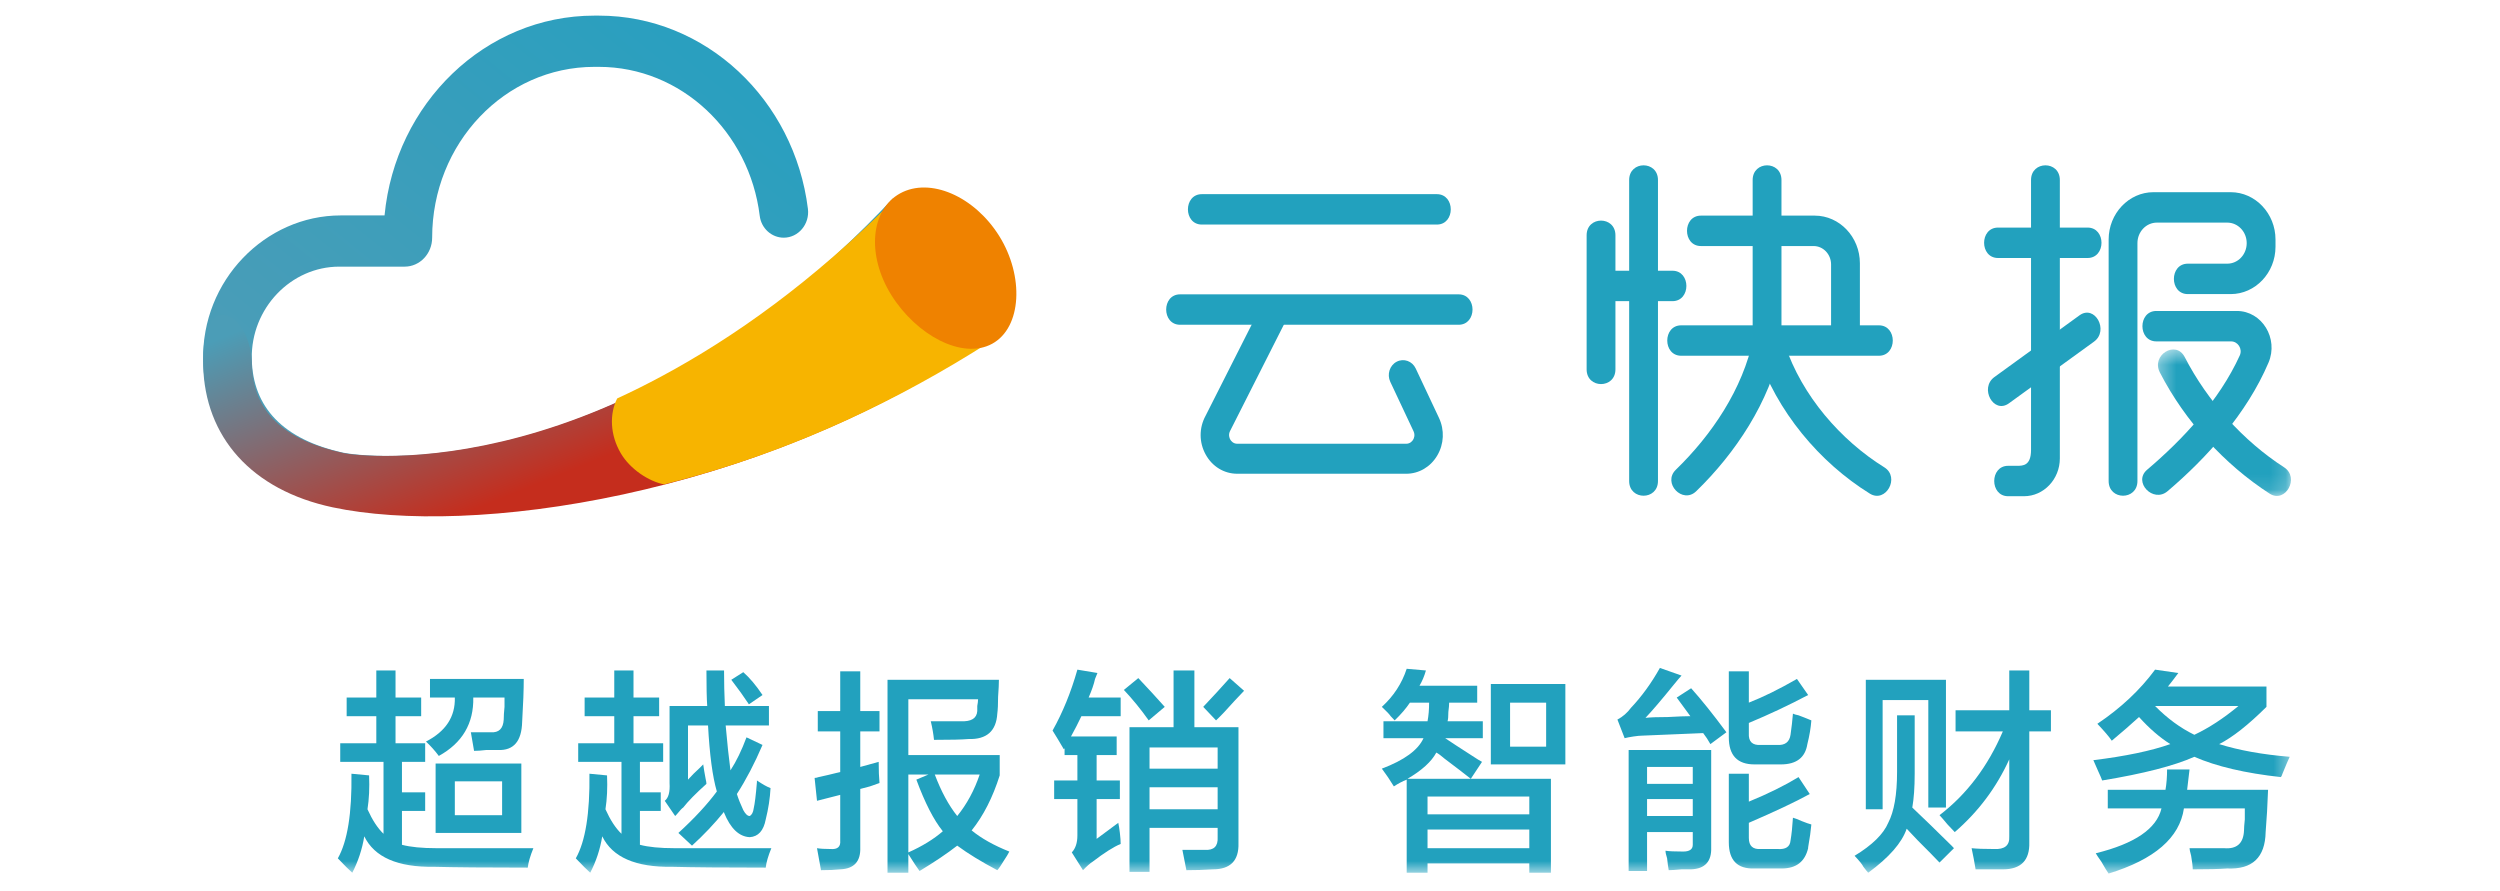 <?xml version="1.0" encoding="UTF-8"?>
<svg width="160px" height="57px" viewBox="0 0 160 57" version="1.1" xmlns="http://www.w3.org/2000/svg" xmlns:xlink="http://www.w3.org/1999/xlink">
    <!-- Generator: Sketch 49 (51002) - http://www.bohemiancoding.com/sketch -->
    <title>Artboard 3 Copy 2</title>
    <desc>Created with Sketch.</desc>
    <defs>
        <linearGradient x1="68.707%" y1="14.82%" x2="3.855%" y2="67.863%" id="linearGradient-1">
            <stop stop-color="#2A9FBF" offset="0%"></stop>
            <stop stop-color="#4B9DB7" offset="100%"></stop>
        </linearGradient>
        <linearGradient x1="44.02%" y1="83.607%" x2="3.892%" y2="40.394%" id="linearGradient-2">
            <stop stop-color="#C52D1D" offset="0%"></stop>
            <stop stop-color="#4B9DB7" offset="100%"></stop>
        </linearGradient>
        <path d="M24.973,0.092 C18.007,0.092 12.26,5.708 11.581,12.879 L8.786,12.879 C3.956,12.879 -0.105,17.054 0.003,22.153 C0.101,26.757 3.087,30.161 8.279,31.267 C16.992,33.123 35.108,30.721 49.858,20.72 L44.029,11.796 C26.207,30.776 9.795,28.252 8.943,28.063 C5.116,27.223 3.162,25.161 3.107,22.056 C3.049,18.813 5.617,16.157 8.688,16.157 L12.864,16.157 C13.833,16.157 14.619,15.328 14.619,14.304 C14.619,8.266 19.254,3.371 24.973,3.371 L25.255,3.371 C30.515,3.371 34.87,7.532 35.525,12.901 C35.623,13.709 36.288,14.304 37.059,14.304 C37.993,14.304 38.723,13.436 38.602,12.458 C37.742,5.489 32.084,0.092 25.255,0.092 L24.973,0.092 Z" id="path-3"></path>
        <path d="M8.943,16.942 C5.116,16.101 3.162,14.039 3.107,10.934 C3.049,7.692 -0.105,5.932 0.003,11.031 C0.101,15.635 3.087,19.039 8.279,20.145 C16.992,22.001 35.108,19.599 49.858,9.598 L44.029,0.674 C26.207,19.654 9.795,17.13 8.943,16.942" id="path-5"></path>
        <polygon id="path-7" points="0.324 0.518 8.838 0.518 8.838 9.893 0.324 9.893"></polygon>
        <polygon id="path-9" points="0 56.305 130.621 56.305 130.621 0.092 0 0.092"></polygon>
    </defs>
    <g id="Artboard-3-Copy-2" stroke="none" stroke-width="1" fill="none" fill-rule="evenodd">
        <path d="M38.04,1 C31.055,1 25.293,6.617 24.611,13.787 L21.809,13.787 C16.966,13.787 12.893,17.962 13.002,23.061 C13.099,27.666 16.094,31.07 21.301,32.176 C30.038,34.032 48.203,31.629 62.994,21.628 L57.148,12.704 C39.278,31.684 22.821,29.16 21.966,28.972 C18.129,28.132 16.169,26.07 16.114,22.964 C16.056,19.722 18.631,17.065 21.711,17.065 L25.898,17.065 C26.869,17.065 27.658,16.236 27.658,15.212 C27.658,9.175 32.306,4.279 38.04,4.279 L38.324,4.279 C43.598,4.279 47.965,8.441 48.622,13.81 C48.72,14.617 49.386,15.212 50.159,15.212 C51.096,15.212 51.828,14.344 51.707,13.366 C50.844,6.398 45.171,1 38.324,1 L38.04,1 Z" id="Clip-2" fill="url(#linearGradient-1)"></path>
        <path d="M57.5,12.5 C39.63,31.48 22.855,29.188 22,29 C18.163,28.16 16.17,26.365 16.115,23.259 C16.056,20.017 12.894,18.258 13.003,23.357 C13.1,27.961 16.095,31.365 21.302,32.471 C30.039,34.327 48.204,31.925 62.995,21.924 L57.5,12.5 Z" id="Clip-2" fill="url(#linearGradient-2)"></path>
        <g id="Page-1" transform="translate(37, 8)">
            <g id="Group-3">
                <polygon id="Clip-2" points="0 0.262 26.524 0.262 26.524 20 0 20"></polygon>
                <path d="M20.127,4.869 C14.998,10.027 9.973,13.594 5.359,16.074 C4.387,16.597 3.434,17.071 2.5,17.5 C1.997,18.499 2.042,19.836 2.73,21.008 C3.328,22.029 4.526,22.811 5.5,23 C6.289,22.799 7.081,22.586 7.878,22.357 C14.142,20.551 20.383,17.699 26.356,13.875 L20.127,4.869 Z" id="Fill-1" fill="#F7B400"></path>
            </g>
            <path d="M26.5,14 C24.594,15.043 21.645,13.447 20.05,10.89 C18.453,8.335 18.706,5.417 20.613,4.373 C22.521,3.329 25.357,4.553 26.953,7.109 C28.546,9.664 28.405,12.955 26.5,14 Z" id="Fill-4" fill="#EF8200"></path>
        </g>
        <g id="Page-1" transform="translate(16, -1)">
            <g id="Group-3" transform="translate(0, 0.603)">
                <mask id="mask-4" fill="white">
                    <use xlink:href="#path-3"></use>
                </mask>
                <g id="Clip-2"></g>
                <path d="M24.973,0.092 C18.007,0.092 12.26,5.708 11.581,12.879 L8.786,12.879 C3.956,12.879 -0.105,17.054 0.003,22.153 C0.101,26.757 3.087,30.161 8.279,31.267 C16.992,33.123 35.108,30.721 49.858,20.72 L44.029,11.796 C26.207,30.776 9.795,28.252 8.943,28.063 C5.116,27.223 3.162,25.161 3.107,22.056 C3.049,18.813 5.617,16.157 8.688,16.157 L12.864,16.157 C13.833,16.157 14.619,15.328 14.619,14.304 C14.619,8.266 19.254,3.371 24.973,3.371 L25.255,3.371 C30.515,3.371 34.87,7.532 35.525,12.901 C35.623,13.709 36.288,14.304 37.059,14.304 C37.993,14.304 38.723,13.436 38.602,12.458 C37.742,5.489 32.084,0.092 25.255,0.092 L24.973,0.092 Z" id="Fill-1" mask="url(#mask-4)"></path>
            </g>
            <g id="Group-6" transform="translate(0, 11.725)">
                <mask id="mask-6" fill="white">
                    <use xlink:href="#path-5"></use>
                </mask>
                <g id="Clip-5"></g>
                <path d="M8.943,16.942 C5.116,16.101 3.162,14.039 3.107,10.934 C3.049,7.692 -0.105,5.932 0.003,11.031 C0.101,15.635 3.087,19.039 8.279,20.145 C16.992,22.001 35.108,19.599 49.858,9.598 L44.029,0.674 C26.207,19.654 9.795,17.13 8.943,16.942" id="Fill-4" mask="url(#mask-6)"></path>
            </g>
            <g id="Group-55" transform="translate(0, 0.603)">
                <g id="Group-13" transform="translate(121.784, 22.244)">
                    <mask id="mask-8" fill="white">
                        <use xlink:href="#path-7"></use>
                    </mask>
                    <g id="Clip-12"></g>
                    <path d="M0.444,1.984 C2.057,5.122 4.599,7.89 7.47,9.744 C8.487,10.4 9.412,8.717 8.4,8.063 C5.79,6.377 3.502,3.852 2.036,1.002 C1.469,-0.101 -0.123,0.881 0.444,1.984" id="Fill-11" fill="#22A1BE" mask="url(#mask-8)"></path>
                </g>
                <path d="M127.157,20.299 L122.007,20.299 C120.818,20.299 120.818,22.246 122.007,22.246 L126.788,22.246 C127.226,22.246 127.536,22.728 127.346,23.145 C126.029,26.04 123.684,28.536 121.417,30.459 C120.49,31.245 121.803,32.613 122.721,31.836 C125.243,29.695 127.799,26.859 129.183,23.609 C129.844,22.057 128.768,20.299 127.157,20.299" id="Fill-14" fill="#22A1BE"></path>
                <path d="M111.875,16.909 L117.604,16.909 C118.793,16.909 118.793,14.962 117.604,14.962 L111.875,14.962 C110.685,14.962 110.685,16.909 111.875,16.909" id="Fill-16" fill="#22A1BE"></path>
                <path d="M112.572,26.209 C114.388,24.892 116.204,23.576 118.019,22.26 C118.993,21.554 118.071,19.866 117.088,20.578 C115.273,21.895 113.457,23.212 111.642,24.528 C110.668,25.234 111.589,26.922 112.572,26.209" id="Fill-18" fill="#22A1BE"></path>
                <path d="M126.764,12.697 L121.821,12.697 C120.244,12.697 118.953,14.06 118.953,15.725 L118.953,31.182 C118.953,32.437 120.796,32.437 120.796,31.182 L120.796,15.957 C120.796,15.232 121.353,14.644 122.041,14.644 L126.544,14.644 C127.232,14.644 127.789,15.232 127.789,15.957 C127.789,16.684 127.232,17.272 126.544,17.272 L124.021,17.272 C122.832,17.272 122.832,19.219 124.021,19.219 L126.764,19.219 C128.342,19.219 129.632,17.856 129.632,16.189 L129.632,15.725 C129.632,14.06 128.342,12.697 126.764,12.697" id="Fill-20" fill="#22A1BE"></path>
                <path d="M113.986,11.919 L113.986,29.196 C113.986,30.202 113.469,30.209 113.092,30.209 L112.521,30.209 C111.333,30.209 111.333,32.155 112.521,32.155 L113.538,32.155 C114.798,32.155 115.83,31.066 115.83,29.736 L115.83,11.919 C115.83,10.664 113.986,10.664 113.986,11.919" id="Fill-22" fill="#22A1BE"></path>
                <path d="M104.597,30.307 C101.812,28.577 99.32,25.727 98.233,22.455 C97.843,21.278 96.062,21.784 96.456,22.972 C97.703,26.73 100.449,29.99 103.666,31.987 C104.693,32.625 105.621,30.942 104.597,30.307" id="Fill-24" fill="#22A1BE"></path>
                <path d="M91.597,23.165 L104.247,23.165 C105.435,23.165 105.435,21.218 104.247,21.218 L91.597,21.218 C90.407,21.218 90.407,23.165 91.597,23.165" id="Fill-26" fill="#22A1BE"></path>
                <path d="M86.528,19.671 L91.037,19.671 C92.226,19.671 92.226,17.724 91.037,17.724 L86.528,17.724 C85.339,17.724 85.339,19.671 86.528,19.671" id="Fill-28" fill="#22A1BE"></path>
                <path d="M100.145,14.197 L92.86,14.197 C91.671,14.197 91.671,16.144 92.86,16.144 L100.072,16.144 C100.688,16.144 101.189,16.672 101.189,17.323 L101.189,21.671 C101.189,22.927 103.033,22.927 103.033,21.671 L103.033,17.246 C103.033,15.569 101.733,14.197 100.145,14.197" id="Fill-30" fill="#22A1BE"></path>
                <path d="M98.014,21.488 L98.014,11.919 C98.014,10.664 96.17,10.664 96.17,11.919 L96.17,21.488 C96.17,22.743 98.014,22.743 98.014,21.488" id="Fill-32" fill="#22A1BE"></path>
                <path d="M92.558,31.835 C95.051,29.418 97.261,26.126 97.99,22.568 C98.241,21.344 96.464,20.823 96.212,22.05 C95.546,25.303 93.531,28.252 91.255,30.459 C90.377,31.309 91.685,32.683 92.558,31.835" id="Fill-34" fill="#22A1BE"></path>
                <path d="M90.11,31.182 L90.11,11.919 C90.11,10.664 88.266,10.664 88.266,11.919 L88.266,31.182 C88.266,32.437 90.11,32.437 90.11,31.182" id="Fill-36" fill="#22A1BE"></path>
                <path d="M87.388,24.036 L87.388,15.456 C87.388,14.202 85.544,14.202 85.544,15.456 L85.544,24.036 C85.544,25.292 87.388,25.292 87.388,24.036" id="Fill-38" fill="#22A1BE"></path>
                <path d="M60.919,14.769 L75.957,14.769 C77.147,14.769 77.147,12.823 75.957,12.823 L60.919,12.823 C59.73,12.823 59.73,14.769 60.919,14.769" id="Fill-40" fill="#22A1BE"></path>
                <path d="M59.527,21.182 L77.349,21.182 C78.539,21.182 78.539,19.235 77.349,19.235 L59.527,19.235 C58.338,19.235 58.338,21.182 59.527,21.182" id="Fill-42" fill="#22A1BE"></path>
                <path d="M73.996,30.717 L63.186,30.717 C62.341,30.717 61.583,30.255 61.16,29.481 C60.735,28.708 60.734,27.783 61.156,27.009 L64.831,19.743 L66.407,20.7 L62.732,27.966 C62.596,28.216 62.687,28.437 62.733,28.521 C62.778,28.603 62.915,28.797 63.186,28.797 L73.996,28.797 C74.259,28.797 74.396,28.614 74.442,28.535 C74.489,28.456 74.583,28.245 74.466,27.996 L72.978,24.833 C72.755,24.358 72.938,23.782 73.387,23.547 C73.837,23.311 74.383,23.504 74.606,23.98 L76.094,27.141 C76.458,27.915 76.418,28.813 75.987,29.545 C75.557,30.278 74.813,30.717 73.996,30.717" id="Fill-44" fill="#22A1BE"></path>
                <mask id="mask-10" fill="white">
                    <use xlink:href="#path-9"></use>
                </mask>
                <g id="Clip-47"></g>
                <path d="M13.109,52.568 L16.135,52.568 L16.135,50.403 L13.109,50.403 L13.109,52.568 Z M11.879,53.706 L17.366,53.706 L17.366,49.265 L11.879,49.265 L11.879,53.706 Z M14.34,48.452 L14.135,47.262 L15.417,47.262 C15.93,47.297 16.204,47.027 16.238,46.449 C16.238,46.232 16.255,45.961 16.289,45.636 L16.289,45.04 L14.29,45.04 C14.323,46.702 13.588,47.947 12.084,48.777 C11.844,48.452 11.571,48.146 11.263,47.856 C12.528,47.206 13.143,46.269 13.109,45.04 L11.519,45.04 L11.519,43.849 L17.52,43.849 C17.52,44.536 17.486,45.456 17.417,46.611 C17.383,47.838 16.871,48.435 15.879,48.398 L15.109,48.398 C14.802,48.435 14.546,48.452 14.34,48.452 Z M6.186,46.232 L6.186,45.04 L8.084,45.04 L8.084,43.307 L9.314,43.307 L9.314,45.04 L10.955,45.04 L10.955,46.232 L9.314,46.232 L9.314,47.965 L11.211,47.965 L11.211,49.156 L9.725,49.156 L9.725,51.107 L11.211,51.107 L11.211,52.297 L9.725,52.297 L9.725,54.464 C10.271,54.608 11.007,54.681 11.93,54.681 L17.212,54.681 L18.136,54.681 C17.931,55.185 17.81,55.601 17.777,55.926 C15.109,55.926 13.109,55.907 11.776,55.872 C9.45,55.907 7.963,55.257 7.314,53.923 C7.177,54.753 6.921,55.528 6.545,56.251 C6.34,56.071 6.032,55.763 5.621,55.331 C6.237,54.247 6.527,52.443 6.493,49.915 L7.622,50.022 C7.655,50.817 7.622,51.539 7.519,52.19 C7.827,52.875 8.168,53.4 8.545,53.76 L8.545,49.156 L5.775,49.156 L5.775,47.965 L8.084,47.965 L8.084,46.232 L6.186,46.232 Z" id="Fill-46" fill="#22A1BE" mask="url(#mask-10)"></path>
                <path d="M31.93,45.473 C31.622,45.005 31.245,44.48 30.802,43.903 L31.57,43.416 C31.981,43.777 32.391,44.265 32.801,44.878 L31.93,45.473 Z M27.211,52.622 L26.544,51.649 C26.783,51.467 26.886,51.088 26.852,50.51 L26.852,45.582 L29.262,45.582 C29.228,45.112 29.212,44.355 29.212,43.308 L30.339,43.308 C30.339,44.065 30.357,44.824 30.391,45.582 L33.212,45.582 L33.212,46.827 L30.443,46.827 C30.545,47.984 30.647,48.94 30.75,49.699 C31.126,49.12 31.468,48.416 31.776,47.587 L32.801,48.073 C32.289,49.265 31.741,50.313 31.16,51.214 C31.263,51.539 31.399,51.883 31.57,52.243 C31.707,52.497 31.844,52.622 31.981,52.622 C32.117,52.55 32.203,52.387 32.237,52.134 C32.305,51.846 32.374,51.288 32.443,50.456 L32.443,50.348 C32.819,50.601 33.109,50.763 33.314,50.835 C33.28,51.485 33.178,52.154 33.007,52.839 C32.87,53.562 32.528,53.941 31.981,53.976 C31.297,53.941 30.75,53.417 30.339,52.406 L30.339,52.352 C29.724,53.11 29.04,53.832 28.288,54.518 L27.417,53.705 C28.442,52.768 29.262,51.883 29.878,51.051 C29.603,50.113 29.416,48.705 29.314,46.827 L28.032,46.827 L28.032,50.294 C28.066,50.258 28.186,50.131 28.391,49.915 C28.699,49.627 28.904,49.427 29.006,49.318 C29.04,49.572 29.091,49.879 29.16,50.24 C29.193,50.384 29.212,50.493 29.212,50.565 C28.527,51.179 28.032,51.684 27.724,52.081 C27.655,52.118 27.519,52.262 27.314,52.515 C27.279,52.55 27.245,52.586 27.211,52.622 Z M21.416,46.232 L21.416,45.041 L23.313,45.041 L23.313,43.308 L24.544,43.308 L24.544,45.041 L26.185,45.041 L26.185,46.232 L24.544,46.232 L24.544,47.966 L26.442,47.966 L26.442,49.156 L24.955,49.156 L24.955,51.106 L26.288,51.106 L26.288,52.297 L24.955,52.297 L24.955,54.464 C25.501,54.608 26.237,54.681 27.16,54.681 L32.443,54.681 L33.366,54.681 C33.16,55.185 33.04,55.6 33.007,55.926 C30.339,55.926 28.339,55.908 27.006,55.872 C24.68,55.908 23.193,55.257 22.544,53.922 C22.407,54.753 22.151,55.529 21.774,56.251 C21.57,56.07 21.262,55.764 20.851,55.331 C21.467,54.248 21.757,52.442 21.724,49.915 L22.851,50.023 C22.885,50.816 22.851,51.539 22.749,52.189 C23.057,52.875 23.398,53.4 23.775,53.76 L23.775,49.156 L21.005,49.156 L21.005,47.966 L23.313,47.966 L23.313,46.232 L21.416,46.232 Z" id="Fill-48" fill="#22A1BE" mask="url(#mask-10)"></path>
                <path d="M46.699,49.969 L43.827,49.969 C44.237,51.052 44.715,51.937 45.263,52.622 C45.878,51.865 46.356,50.98 46.699,49.969 Z M42.134,54.952 C43.023,54.555 43.757,54.104 44.34,53.598 C43.757,52.875 43.194,51.776 42.647,50.294 L43.416,49.969 L42.134,49.969 L42.134,54.952 Z M47.827,56.089 C46.801,55.547 45.946,55.023 45.263,54.518 C44.613,55.023 43.809,55.565 42.852,56.142 C42.715,55.962 42.476,55.601 42.134,55.059 L42.134,56.251 L40.801,56.251 L40.801,43.903 L47.93,43.903 C47.93,44.156 47.913,44.517 47.878,44.987 C47.878,45.456 47.861,45.816 47.827,46.07 C47.759,47.189 47.142,47.731 45.98,47.695 C45.57,47.731 44.834,47.748 43.776,47.748 C43.74,47.387 43.673,46.99 43.57,46.557 L45.468,46.557 C46.151,46.593 46.51,46.377 46.545,45.907 L46.545,45.582 C46.578,45.403 46.596,45.257 46.596,45.149 L42.134,45.149 L42.134,48.723 L47.981,48.723 L47.981,50.023 C47.536,51.431 46.938,52.605 46.186,53.544 C46.801,54.049 47.604,54.501 48.597,54.897 C48.527,55.041 48.408,55.24 48.238,55.493 C48.066,55.782 47.93,55.98 47.827,56.089 Z M36.338,47.206 L36.338,45.907 L37.774,45.907 L37.774,43.361 L39.057,43.361 L39.057,45.907 L40.288,45.907 L40.288,47.206 L39.057,47.206 L39.057,49.481 L40.236,49.156 C40.236,49.699 40.253,50.15 40.288,50.51 C40.186,50.547 39.98,50.62 39.672,50.727 C39.398,50.8 39.193,50.853 39.057,50.889 L39.057,54.626 C39.09,55.529 38.664,55.998 37.774,56.035 C37.467,56.07 37.057,56.089 36.544,56.089 L36.288,54.681 C36.493,54.716 36.783,54.734 37.159,54.734 C37.603,54.769 37.808,54.591 37.774,54.193 L37.774,51.269 L36.288,51.648 L36.134,50.185 C36.202,50.185 36.288,50.168 36.39,50.131 C36.731,50.059 37.193,49.952 37.774,49.806 L37.774,47.206 L36.338,47.206 Z" id="Fill-49" fill="#22A1BE" mask="url(#mask-10)"></path>
                <path d="M61.827,46.502 L61.006,45.636 C61.621,44.987 62.185,44.373 62.698,43.795 L63.621,44.607 C63.485,44.752 63.279,44.969 63.006,45.257 C62.526,45.798 62.134,46.214 61.827,46.502 Z M57.57,52.19 L61.929,52.19 L61.929,50.782 L57.57,50.782 L57.57,52.19 Z M57.57,49.59 L61.929,49.59 L61.929,48.235 L57.57,48.235 L57.57,49.59 Z M56.287,56.197 L56.287,46.937 L59.108,46.937 L59.108,43.307 L60.441,43.307 L60.441,46.937 L63.262,46.937 L63.262,54.356 C63.296,55.473 62.749,56.035 61.621,56.035 C61.074,56.071 60.51,56.089 59.929,56.089 C59.826,55.547 59.74,55.113 59.673,54.789 L61.108,54.789 C61.69,54.825 61.962,54.554 61.929,53.977 L61.929,53.381 L57.57,53.381 L57.57,56.197 L56.287,56.197 Z M57.518,46.502 C57.005,45.781 56.475,45.131 55.928,44.553 L56.851,43.795 C57.467,44.445 58.031,45.059 58.544,45.636 L57.518,46.502 Z M52.081,48.344 C51.808,47.875 51.568,47.477 51.364,47.153 C52.013,45.998 52.543,44.698 52.953,43.254 L54.236,43.47 C54.202,43.543 54.15,43.67 54.082,43.849 C54.013,44.174 53.876,44.572 53.672,45.04 L55.723,45.04 L55.723,46.232 L53.21,46.232 C53.005,46.665 52.782,47.099 52.543,47.531 L55.467,47.531 L55.467,48.723 L54.184,48.723 L54.184,50.348 L55.672,50.348 L55.672,51.539 L54.184,51.539 L54.184,54.085 L55.569,53.057 C55.603,53.2 55.637,53.417 55.672,53.705 C55.706,53.995 55.723,54.229 55.723,54.409 C55.279,54.591 54.68,54.969 53.928,55.547 C53.757,55.656 53.551,55.836 53.312,56.089 L52.595,54.951 C52.833,54.699 52.953,54.338 52.953,53.868 L52.953,51.539 L51.466,51.539 L51.466,50.348 L52.953,50.348 L52.953,48.723 L52.133,48.723 L52.133,48.291 L52.081,48.344 Z" id="Fill-50" fill="#22A1BE" mask="url(#mask-10)"></path>
                <path d="M80.645,48.182 L82.953,48.182 L82.953,45.366 L80.645,45.366 L80.645,48.182 Z M79.413,49.318 L84.183,49.318 L84.183,44.174 L79.413,44.174 L79.413,49.318 Z M75.362,54.681 L81.876,54.681 L81.876,53.489 L75.362,53.489 L75.362,54.681 Z M75.362,52.514 L81.876,52.514 L81.876,51.376 L75.362,51.376 L75.362,52.514 Z M78.132,50.24 C77.721,49.915 77.157,49.481 76.438,48.94 C76.233,48.76 76.062,48.634 75.925,48.561 C75.617,49.139 75.003,49.699 74.079,50.24 L78.132,50.24 Z M78.132,50.24 L83.259,50.24 L83.259,56.251 L81.875,56.251 L81.875,55.656 L75.362,55.656 L75.362,56.251 L74.028,56.251 L74.028,50.294 C73.754,50.403 73.48,50.546 73.207,50.727 C72.968,50.331 72.711,49.952 72.438,49.59 C73.874,49.048 74.763,48.398 75.104,47.641 L72.541,47.641 L72.541,46.557 L75.362,46.557 C75.43,46.196 75.463,45.798 75.463,45.366 L74.234,45.366 C73.994,45.727 73.669,46.107 73.259,46.502 C73.19,46.43 73.105,46.34 73.003,46.232 C72.933,46.123 72.746,45.926 72.438,45.636 C73.19,44.951 73.721,44.139 74.028,43.199 L75.259,43.307 C75.156,43.67 75.019,43.994 74.848,44.283 L78.541,44.283 L78.541,45.366 L76.746,45.366 C76.746,45.51 76.728,45.709 76.695,45.961 C76.695,46.251 76.678,46.449 76.644,46.557 L78.9,46.557 L78.9,47.641 L76.491,47.641 C76.865,47.893 77.447,48.273 78.233,48.777 C78.507,48.958 78.712,49.085 78.849,49.156 L78.132,50.24 Z" id="Fill-51" fill="#22A1BE" mask="url(#mask-10)"></path>
                <path d="M96.286,55.98 C95.191,56.017 94.644,55.457 94.644,54.302 L94.644,49.914 L95.926,49.914 L95.926,51.702 C97.157,51.197 98.216,50.673 99.106,50.131 L99.824,51.214 C98.9,51.72 97.6,52.334 95.926,53.056 L95.926,54.03 C95.926,54.536 96.183,54.77 96.695,54.734 L97.773,54.734 C98.285,54.77 98.559,54.591 98.594,54.193 C98.661,53.795 98.713,53.309 98.748,52.731 C98.883,52.768 99.071,52.838 99.312,52.948 C99.584,53.056 99.789,53.128 99.927,53.163 C99.892,53.562 99.824,54.049 99.721,54.627 L99.721,54.681 C99.516,55.547 98.952,55.98 98.029,55.98 L96.286,55.98 Z M96.286,49.319 C95.191,49.319 94.644,48.742 94.644,47.587 L94.644,43.361 L95.926,43.361 L95.926,45.366 C96.849,45.005 97.875,44.499 99.004,43.849 L99.721,44.878 C98.491,45.528 97.226,46.123 95.926,46.665 L95.926,47.315 C95.892,47.856 96.148,48.11 96.695,48.073 L97.721,48.073 C98.233,48.11 98.524,47.893 98.594,47.424 C98.661,46.955 98.713,46.502 98.748,46.07 C98.815,46.107 98.935,46.142 99.106,46.177 C99.312,46.251 99.584,46.36 99.927,46.502 C99.892,46.973 99.807,47.478 99.671,48.02 C99.534,48.886 98.969,49.319 97.977,49.319 L96.286,49.319 Z M89.412,52.623 L92.337,52.623 L92.337,51.539 L89.412,51.539 L89.412,52.623 Z M89.412,50.565 L92.337,50.565 L92.337,49.481 L89.412,49.481 L89.412,50.565 Z M88.233,56.142 L88.233,48.398 L93.516,48.398 L93.516,54.627 C93.549,55.529 93.122,55.998 92.233,56.035 L91.618,56.035 C91.241,56.07 90.968,56.088 90.798,56.088 C90.763,55.908 90.729,55.656 90.695,55.331 C90.625,55.113 90.592,54.952 90.592,54.843 C90.798,54.878 91.173,54.896 91.72,54.896 C92.131,54.896 92.337,54.752 92.337,54.464 L92.337,53.651 L89.412,53.651 L89.412,56.142 L88.233,56.142 Z M93.465,48.02 C93.327,47.768 93.173,47.532 93.003,47.315 C92.011,47.352 90.712,47.406 89.104,47.478 C88.968,47.478 88.779,47.496 88.541,47.532 C88.301,47.568 88.112,47.605 87.977,47.641 L87.515,46.449 C87.857,46.269 88.147,46.016 88.387,45.691 C89.071,44.969 89.686,44.12 90.233,43.145 L91.618,43.633 C91.516,43.742 91.362,43.922 91.157,44.174 C90.37,45.149 89.754,45.872 89.31,46.34 C89.617,46.305 90.097,46.287 90.746,46.287 C91.395,46.251 91.874,46.232 92.182,46.232 L91.31,45.041 L92.233,44.445 C92.882,45.167 93.635,46.107 94.49,47.262 L93.465,48.02 Z" id="Fill-52" fill="#22A1BE" mask="url(#mask-10)"></path>
                <path d="M109.156,47.206 L109.156,45.853 L112.593,45.853 L112.593,43.308 L113.875,43.308 L113.875,45.853 L115.259,45.853 L115.259,47.206 L113.875,47.206 L113.875,54.302 C113.909,55.457 113.344,56.035 112.182,56.035 L110.438,56.035 C110.37,55.6 110.284,55.15 110.183,54.681 C110.489,54.716 110.968,54.734 111.617,54.734 C112.302,54.77 112.626,54.501 112.593,53.922 L112.593,48.995 C111.772,50.8 110.609,52.352 109.105,53.651 L108.643,53.163 C108.403,52.875 108.233,52.677 108.129,52.568 C109.875,51.232 111.224,49.446 112.182,47.206 L109.156,47.206 Z M103.412,52.189 L103.412,43.903 L108.541,43.903 L108.541,52.081 L107.412,52.081 L107.412,45.203 L104.488,45.203 L104.488,52.189 L103.412,52.189 Z M108.129,55.6 C107.823,55.275 107.361,54.807 106.746,54.193 C106.438,53.868 106.198,53.616 106.028,53.435 C105.72,54.339 104.899,55.275 103.566,56.251 C103.496,56.177 103.395,56.052 103.258,55.872 C103.189,55.727 103.001,55.493 102.693,55.168 C103.822,54.483 104.54,53.779 104.847,53.056 C105.223,52.334 105.412,51.25 105.412,49.806 L105.412,46.177 L106.54,46.177 L106.54,49.914 C106.54,50.782 106.488,51.504 106.387,52.081 C107.002,52.659 107.84,53.472 108.9,54.518 C108.968,54.591 109.019,54.645 109.054,54.681 L108.129,55.6 Z" id="Fill-53" fill="#22A1BE" mask="url(#mask-10)"></path>
                <path d="M127.259,45.582 L121.925,45.582 C122.711,46.377 123.547,46.99 124.438,47.424 C125.36,46.99 126.3,46.377 127.259,45.582 M124.335,56.035 C124.335,55.854 124.3,55.565 124.233,55.168 C124.163,54.915 124.13,54.752 124.13,54.681 L125.206,54.681 L126.335,54.681 C127.155,54.752 127.583,54.374 127.617,53.544 C127.617,53.4 127.633,53.163 127.668,52.838 L127.668,52.135 L123.771,52.135 C123.497,54.014 121.89,55.403 118.95,56.305 C118.847,56.161 118.693,55.908 118.488,55.547 C118.284,55.257 118.163,55.078 118.129,55.006 C120.625,54.392 122.027,53.435 122.335,52.135 L118.898,52.135 L118.898,50.945 L122.591,50.945 C122.659,50.547 122.693,50.113 122.693,49.644 L124.13,49.644 L123.976,50.945 L129.156,50.945 C129.121,51.918 129.07,52.821 129.001,53.651 C128.968,55.275 128.148,56.052 126.54,55.98 C126.027,56.017 125.292,56.035 124.335,56.035 M118.539,50.347 C118.504,50.24 118.418,50.042 118.284,49.752 C118.145,49.427 118.044,49.192 117.975,49.048 C120.027,48.797 121.668,48.452 122.898,48.02 C122.214,47.587 121.547,47.009 120.898,46.287 C120.385,46.755 119.804,47.262 119.154,47.803 C118.984,47.55 118.676,47.19 118.231,46.72 C119.736,45.71 120.966,44.554 121.925,43.254 L123.412,43.47 C123.173,43.795 122.95,44.085 122.746,44.337 L129.054,44.337 L129.054,45.636 C127.891,46.792 126.881,47.587 126.027,48.02 C127.292,48.416 128.797,48.688 130.541,48.832 C130.438,49.048 130.284,49.409 130.079,49.914 C130.045,50.023 130.01,50.096 129.976,50.131 C127.685,49.88 125.839,49.446 124.438,48.832 C123.138,49.409 121.173,49.914 118.539,50.347" id="Fill-54" fill="#22A1BE" mask="url(#mask-10)"></path>
            </g>
        </g>
    </g>
</svg>